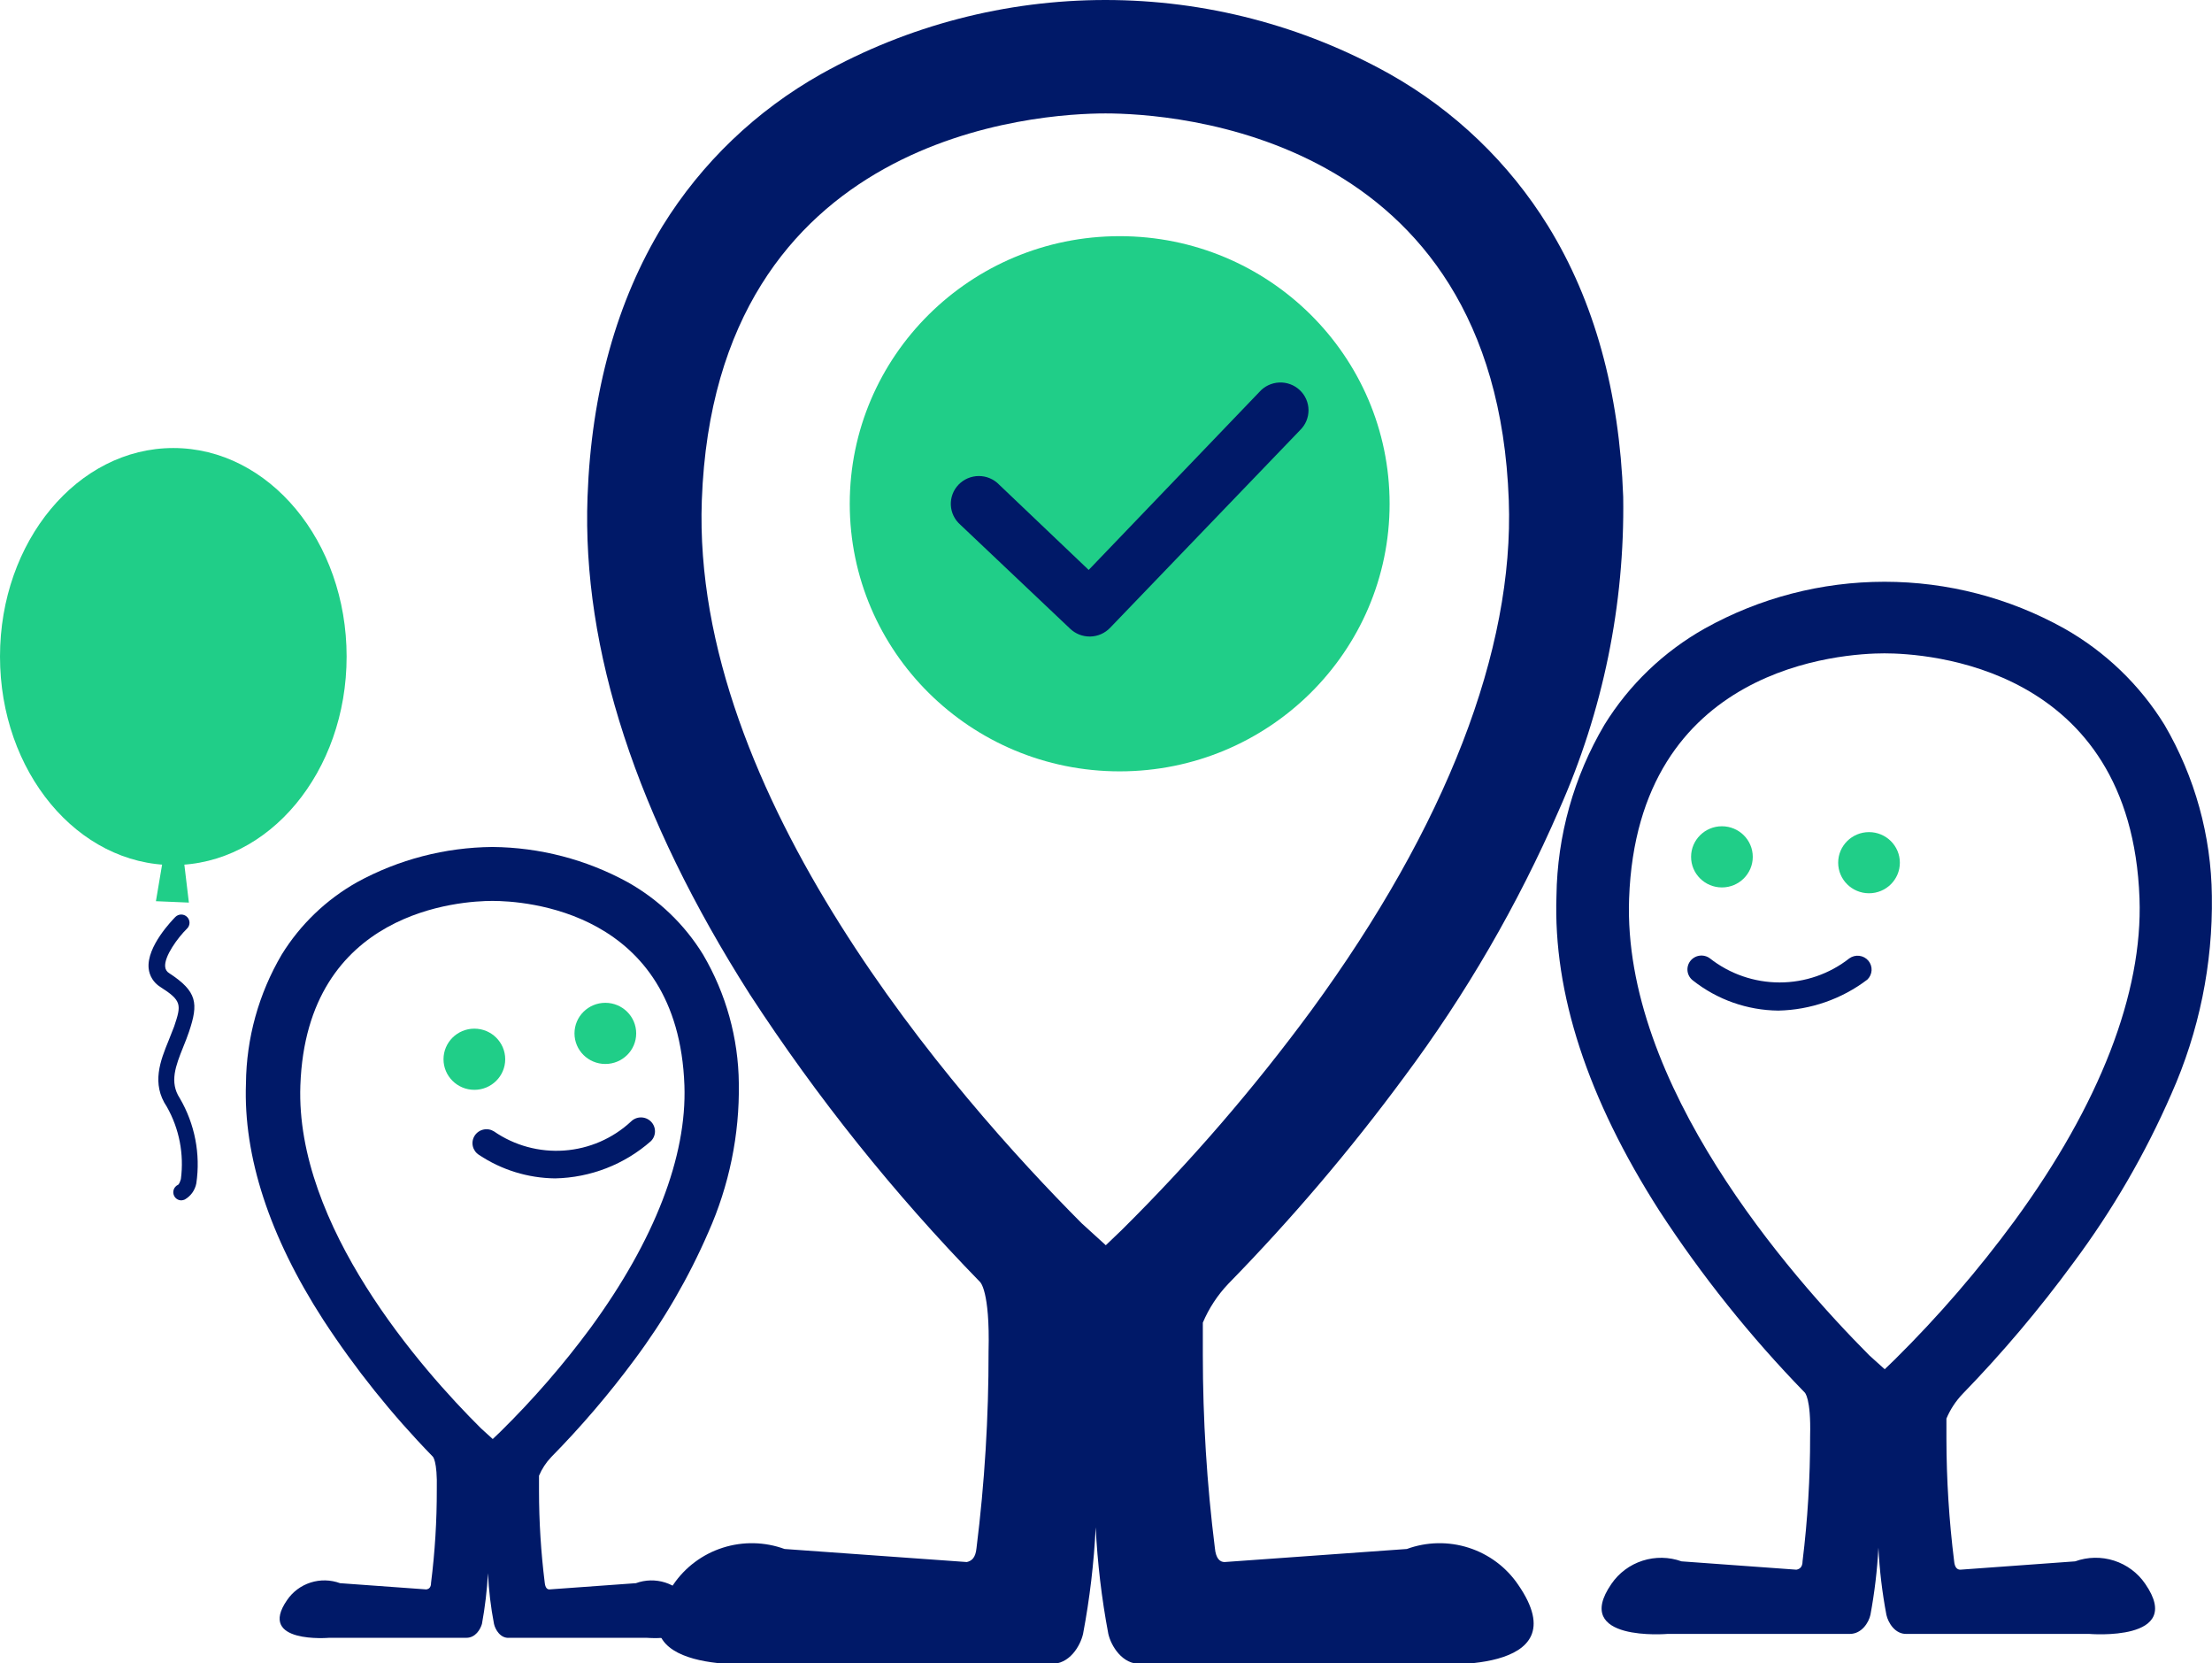 <svg width="141" height="106" viewBox="0 0 141 106" fill="none" xmlns="http://www.w3.org/2000/svg">
<g clip-path="url(#clip0)">
<path d="M71.371 49.155C80.874 49.155 88.578 41.521 88.578 32.103C88.578 22.685 80.874 15.05 71.371 15.05C61.869 15.05 54.166 22.685 54.166 32.103C54.166 41.521 61.869 49.155 71.371 49.155Z" fill="#20CE88"/>
<path d="M89.498 68.644C93.439 63.363 96.753 57.65 99.375 51.618C102.176 45.336 103.572 38.528 103.468 31.66C103.227 24.972 101.618 19.17 98.686 14.413C96.199 10.384 92.721 7.046 88.577 4.713C83.049 1.624 76.811 0 70.464 0C64.118 0 57.879 1.624 52.351 4.713C48.205 7.043 44.724 10.377 42.233 14.404C39.328 19.17 37.692 24.972 37.451 31.66C37.093 41.404 40.579 52.034 47.801 63.373C52.078 69.938 56.99 76.073 62.469 81.692C62.469 81.692 63.112 82.224 63.014 86.122C63.021 90.312 62.764 94.498 62.245 98.656C62.183 99.294 61.924 99.471 61.629 99.542L50.009 98.71C48.742 98.247 47.355 98.219 46.07 98.63C44.785 99.041 43.676 99.868 42.921 100.977C38.854 106.842 48.57 106.027 48.57 106.027H66.965C68.171 106.089 68.869 104.875 69.039 104.113C69.463 101.872 69.731 99.605 69.843 97.328C69.955 99.605 70.224 101.872 70.647 104.113C70.817 104.875 71.541 106.089 72.721 106.027H91.116C91.116 106.027 100.832 106.842 96.765 100.977C96.01 99.868 94.901 99.041 93.616 98.63C92.331 98.219 90.944 98.247 89.677 98.71L78.057 99.542C77.762 99.542 77.503 99.321 77.441 98.656C76.928 94.566 76.672 90.448 76.672 86.325V85.502V84.288C77.059 83.371 77.611 82.531 78.299 81.808C82.333 77.681 86.075 73.282 89.498 68.644ZM71.505 78.379L70.487 79.354L68.949 77.954C60.869 69.84 44.056 50.67 44.736 31.89C45.585 8.416 66.321 7.228 70.469 7.228C74.616 7.228 95.335 8.416 96.175 31.89C96.523 41.422 92.171 52.654 83.59 64.383C79.933 69.351 75.893 74.031 71.505 78.379Z" fill="#001968"/>
<path d="M132.151 80.488C134.644 77.145 136.744 73.531 138.408 69.716C140.177 65.742 141.059 61.436 140.991 57.093C140.95 53.26 139.91 49.504 137.97 46.188C136.396 43.64 134.198 41.529 131.579 40.049C128.083 38.098 124.138 37.073 120.125 37.073C116.112 37.073 112.167 38.098 108.671 40.049C106.047 41.525 103.845 43.637 102.271 46.188C100.316 49.499 99.263 53.257 99.214 57.093C98.999 63.294 101.198 70.008 105.766 77.148C108.471 81.298 111.575 85.178 115.035 88.735C115.035 88.735 115.446 89.072 115.383 91.516C115.387 94.181 115.226 96.844 114.901 99.489C114.901 99.888 114.695 99.994 114.507 100.029L107.187 99.498C106.387 99.211 105.513 99.196 104.704 99.456C103.894 99.715 103.196 100.235 102.718 100.933C100.153 104.645 106.293 104.122 106.293 104.122H117.913C118.672 104.122 119.119 103.396 119.227 102.908C119.49 101.492 119.661 100.06 119.736 98.621C119.807 100.06 119.977 101.492 120.246 102.908C120.353 103.396 120.791 104.157 121.551 104.122H133.17C133.17 104.122 139.311 104.645 136.745 100.933C136.269 100.234 135.57 99.713 134.76 99.453C133.95 99.193 133.076 99.209 132.276 99.498L124.956 100.029C124.759 100.029 124.598 99.888 124.563 99.489C124.24 96.9 124.076 94.294 124.071 91.685V91.171V90.4C124.315 89.82 124.663 89.289 125.099 88.832C127.64 86.215 129.996 83.426 132.151 80.488ZM120.782 86.635L120.138 87.256L119.155 86.37C114.051 81.241 103.415 69.096 103.844 57.261C104.38 42.397 117.493 41.635 120.12 41.635C122.748 41.635 135.843 42.388 136.379 57.252C136.594 63.276 133.841 70.38 128.415 77.795C126.108 80.935 123.555 83.891 120.782 86.635Z" fill="#001968"/>
<path d="M40.445 86.644C42.322 84.131 43.9 81.411 45.147 78.539C46.481 75.55 47.146 72.31 47.095 69.043C47.067 66.156 46.282 63.326 44.816 60.831C43.637 58.911 41.981 57.322 40.007 56.216C37.368 54.771 34.406 54.001 31.391 53.974C28.373 54 25.408 54.77 22.766 56.216C20.795 57.326 19.14 58.914 17.957 60.831C16.49 63.325 15.704 66.156 15.678 69.043C15.508 73.684 17.17 78.787 20.602 84.102C22.639 87.225 24.977 90.144 27.583 92.819C27.583 92.819 27.887 93.067 27.843 94.909C27.848 96.902 27.725 98.893 27.476 100.871C27.476 101.181 27.324 101.261 27.181 101.287L21.675 100.889C21.071 100.667 20.41 100.653 19.797 100.849C19.184 101.045 18.656 101.44 18.297 101.969C16.366 104.76 20.978 104.37 20.978 104.37H29.728C30.309 104.37 30.622 103.83 30.721 103.484C30.917 102.415 31.045 101.336 31.105 100.251C31.155 101.336 31.284 102.417 31.489 103.484C31.57 103.847 31.9 104.423 32.472 104.37H41.223C41.223 104.37 45.853 104.76 43.904 101.969C43.547 101.44 43.02 101.046 42.409 100.85C41.797 100.654 41.137 100.668 40.535 100.889L35.02 101.287C34.877 101.287 34.761 101.181 34.725 100.871C34.482 98.925 34.359 96.967 34.358 95.007V94.617V94.041C34.543 93.602 34.806 93.2 35.136 92.854C37.049 90.909 38.823 88.834 40.445 86.644ZM31.892 91.242L31.409 91.703L30.667 91.029C26.815 87.211 18.824 78.087 19.146 69.167C19.548 57.978 29.416 57.411 31.391 57.411C33.366 57.411 43.225 57.978 43.627 69.167C43.788 73.693 41.724 79.044 37.639 84.625C35.901 86.977 33.98 89.189 31.892 91.242Z" fill="#001968"/>
<path d="M9.939 57.429L12.04 57.518L11.745 55.046L10.35 54.993L9.939 57.429Z" fill="#20CE88"/>
<path d="M11.566 76.493C11.469 76.494 11.374 76.468 11.292 76.418C11.21 76.368 11.144 76.295 11.101 76.209C11.039 76.086 11.028 75.943 11.072 75.812C11.115 75.681 11.21 75.572 11.334 75.509C11.378 75.509 11.459 75.385 11.53 75.137C11.74 73.546 11.427 71.931 10.636 70.531C9.635 69.052 10.225 67.59 10.753 66.296C10.869 65.995 10.994 65.694 11.101 65.411C11.566 64.029 11.602 63.772 10.207 62.886C10.003 62.757 9.831 62.584 9.704 62.38C9.577 62.176 9.499 61.946 9.475 61.708C9.34 60.308 10.994 58.625 11.182 58.43C11.281 58.333 11.416 58.278 11.556 58.279C11.696 58.28 11.83 58.336 11.928 58.435C12.026 58.533 12.081 58.667 12.08 58.805C12.08 58.944 12.023 59.077 11.924 59.174C11.343 59.741 10.458 60.946 10.529 61.61C10.536 61.694 10.562 61.775 10.608 61.846C10.653 61.917 10.715 61.976 10.788 62.018C12.576 63.187 12.656 63.94 12.049 65.747C11.941 66.066 11.816 66.385 11.682 66.713C11.2 67.918 10.788 68.954 11.459 69.982C12.419 71.622 12.791 73.536 12.514 75.412C12.473 75.625 12.386 75.827 12.26 76.005C12.133 76.182 11.97 76.33 11.781 76.439C11.713 76.47 11.64 76.488 11.566 76.493Z" fill="#001968"/>
<path d="M11.048 55.126C17.149 55.126 22.095 49.177 22.095 41.838C22.095 34.5 17.149 28.551 11.048 28.551C4.946 28.551 0 34.5 0 41.838C0 49.177 4.946 55.126 11.048 55.126Z" fill="#20CE88"/>
<path d="M69.459 40.563C69 40.563 68.558 40.389 68.225 40.076L61.218 33.441C61.036 33.283 60.889 33.091 60.784 32.875C60.679 32.66 60.62 32.425 60.609 32.187C60.598 31.948 60.636 31.709 60.721 31.485C60.806 31.261 60.935 31.057 61.102 30.884C61.269 30.711 61.469 30.573 61.691 30.479C61.913 30.385 62.151 30.336 62.393 30.336C62.634 30.335 62.873 30.383 63.095 30.477C63.317 30.571 63.517 30.708 63.684 30.881L69.396 36.32L80.274 24.981C80.432 24.801 80.626 24.654 80.843 24.55C81.06 24.447 81.296 24.387 81.536 24.376C81.777 24.364 82.018 24.402 82.244 24.485C82.469 24.568 82.676 24.696 82.851 24.86C83.026 25.024 83.165 25.222 83.261 25.441C83.357 25.66 83.407 25.896 83.409 26.135C83.41 26.374 83.362 26.611 83.269 26.831C83.176 27.051 83.039 27.25 82.866 27.417L70.755 40.014C70.593 40.182 70.399 40.317 70.184 40.411C69.969 40.506 69.738 40.557 69.503 40.563H69.459Z" fill="#001968"/>
<path d="M35.386 75.093C33.656 75.074 31.969 74.554 30.533 73.596C30.434 73.534 30.348 73.453 30.28 73.358C30.213 73.262 30.165 73.155 30.139 73.041C30.113 72.928 30.11 72.811 30.13 72.696C30.15 72.581 30.193 72.472 30.256 72.373C30.319 72.275 30.4 72.19 30.496 72.123C30.592 72.056 30.701 72.008 30.815 71.983C30.93 71.957 31.048 71.954 31.164 71.974C31.279 71.994 31.39 72.037 31.489 72.099C32.797 73.002 34.378 73.432 35.968 73.317C37.558 73.203 39.059 72.551 40.222 71.47C40.305 71.387 40.404 71.321 40.513 71.276C40.622 71.231 40.739 71.208 40.856 71.208C40.974 71.208 41.091 71.231 41.2 71.276C41.309 71.321 41.408 71.387 41.491 71.47C41.658 71.636 41.751 71.86 41.751 72.094C41.751 72.328 41.658 72.553 41.491 72.719C39.806 74.205 37.642 75.047 35.386 75.093Z" fill="#001968"/>
<path d="M113.354 64.401C111.378 64.38 109.466 63.707 107.92 62.487C107.826 62.418 107.747 62.33 107.687 62.23C107.627 62.13 107.588 62.019 107.571 61.904C107.555 61.789 107.561 61.672 107.59 61.559C107.619 61.446 107.671 61.34 107.741 61.247C107.811 61.154 107.9 61.076 108.001 61.017C108.102 60.957 108.213 60.918 108.33 60.902C108.446 60.885 108.564 60.892 108.678 60.921C108.792 60.95 108.898 61 108.992 61.07C110.257 62.065 111.824 62.607 113.439 62.607C115.054 62.607 116.621 62.065 117.886 61.07C118.069 60.939 118.296 60.882 118.52 60.91C118.744 60.938 118.949 61.048 119.094 61.22C119.239 61.392 119.313 61.612 119.301 61.835C119.289 62.059 119.192 62.27 119.03 62.425C117.399 63.666 115.41 64.358 113.354 64.401Z" fill="#001968"/>
<path d="M119.137 56.924C120.223 56.924 121.103 56.052 121.103 54.975C121.103 53.899 120.223 53.027 119.137 53.027C118.051 53.027 117.171 53.899 117.171 54.975C117.171 56.052 118.051 56.924 119.137 56.924Z" fill="#20CE88"/>
<path d="M109.761 56.552C110.847 56.552 111.727 55.68 111.727 54.603C111.727 53.527 110.847 52.654 109.761 52.654C108.675 52.654 107.795 53.527 107.795 54.603C107.795 55.68 108.675 56.552 109.761 56.552Z" fill="#20CE88"/>
<path d="M38.586 67.802C39.672 67.802 40.553 66.93 40.553 65.854C40.553 64.777 39.672 63.905 38.586 63.905C37.5 63.905 36.62 64.777 36.62 65.854C36.62 66.93 37.5 67.802 38.586 67.802Z" fill="#20CE88"/>
<path d="M30.238 69.45C31.324 69.45 32.204 68.578 32.204 67.501C32.204 66.425 31.324 65.552 30.238 65.552C29.152 65.552 28.271 66.425 28.271 67.501C28.271 68.578 29.152 69.45 30.238 69.45Z" fill="#20CE88"/>
</g>
<defs>
<clipPath id="clip0">
<rect width="141" height="106" fill="none"/>
</clipPath>
</defs>
</svg>
